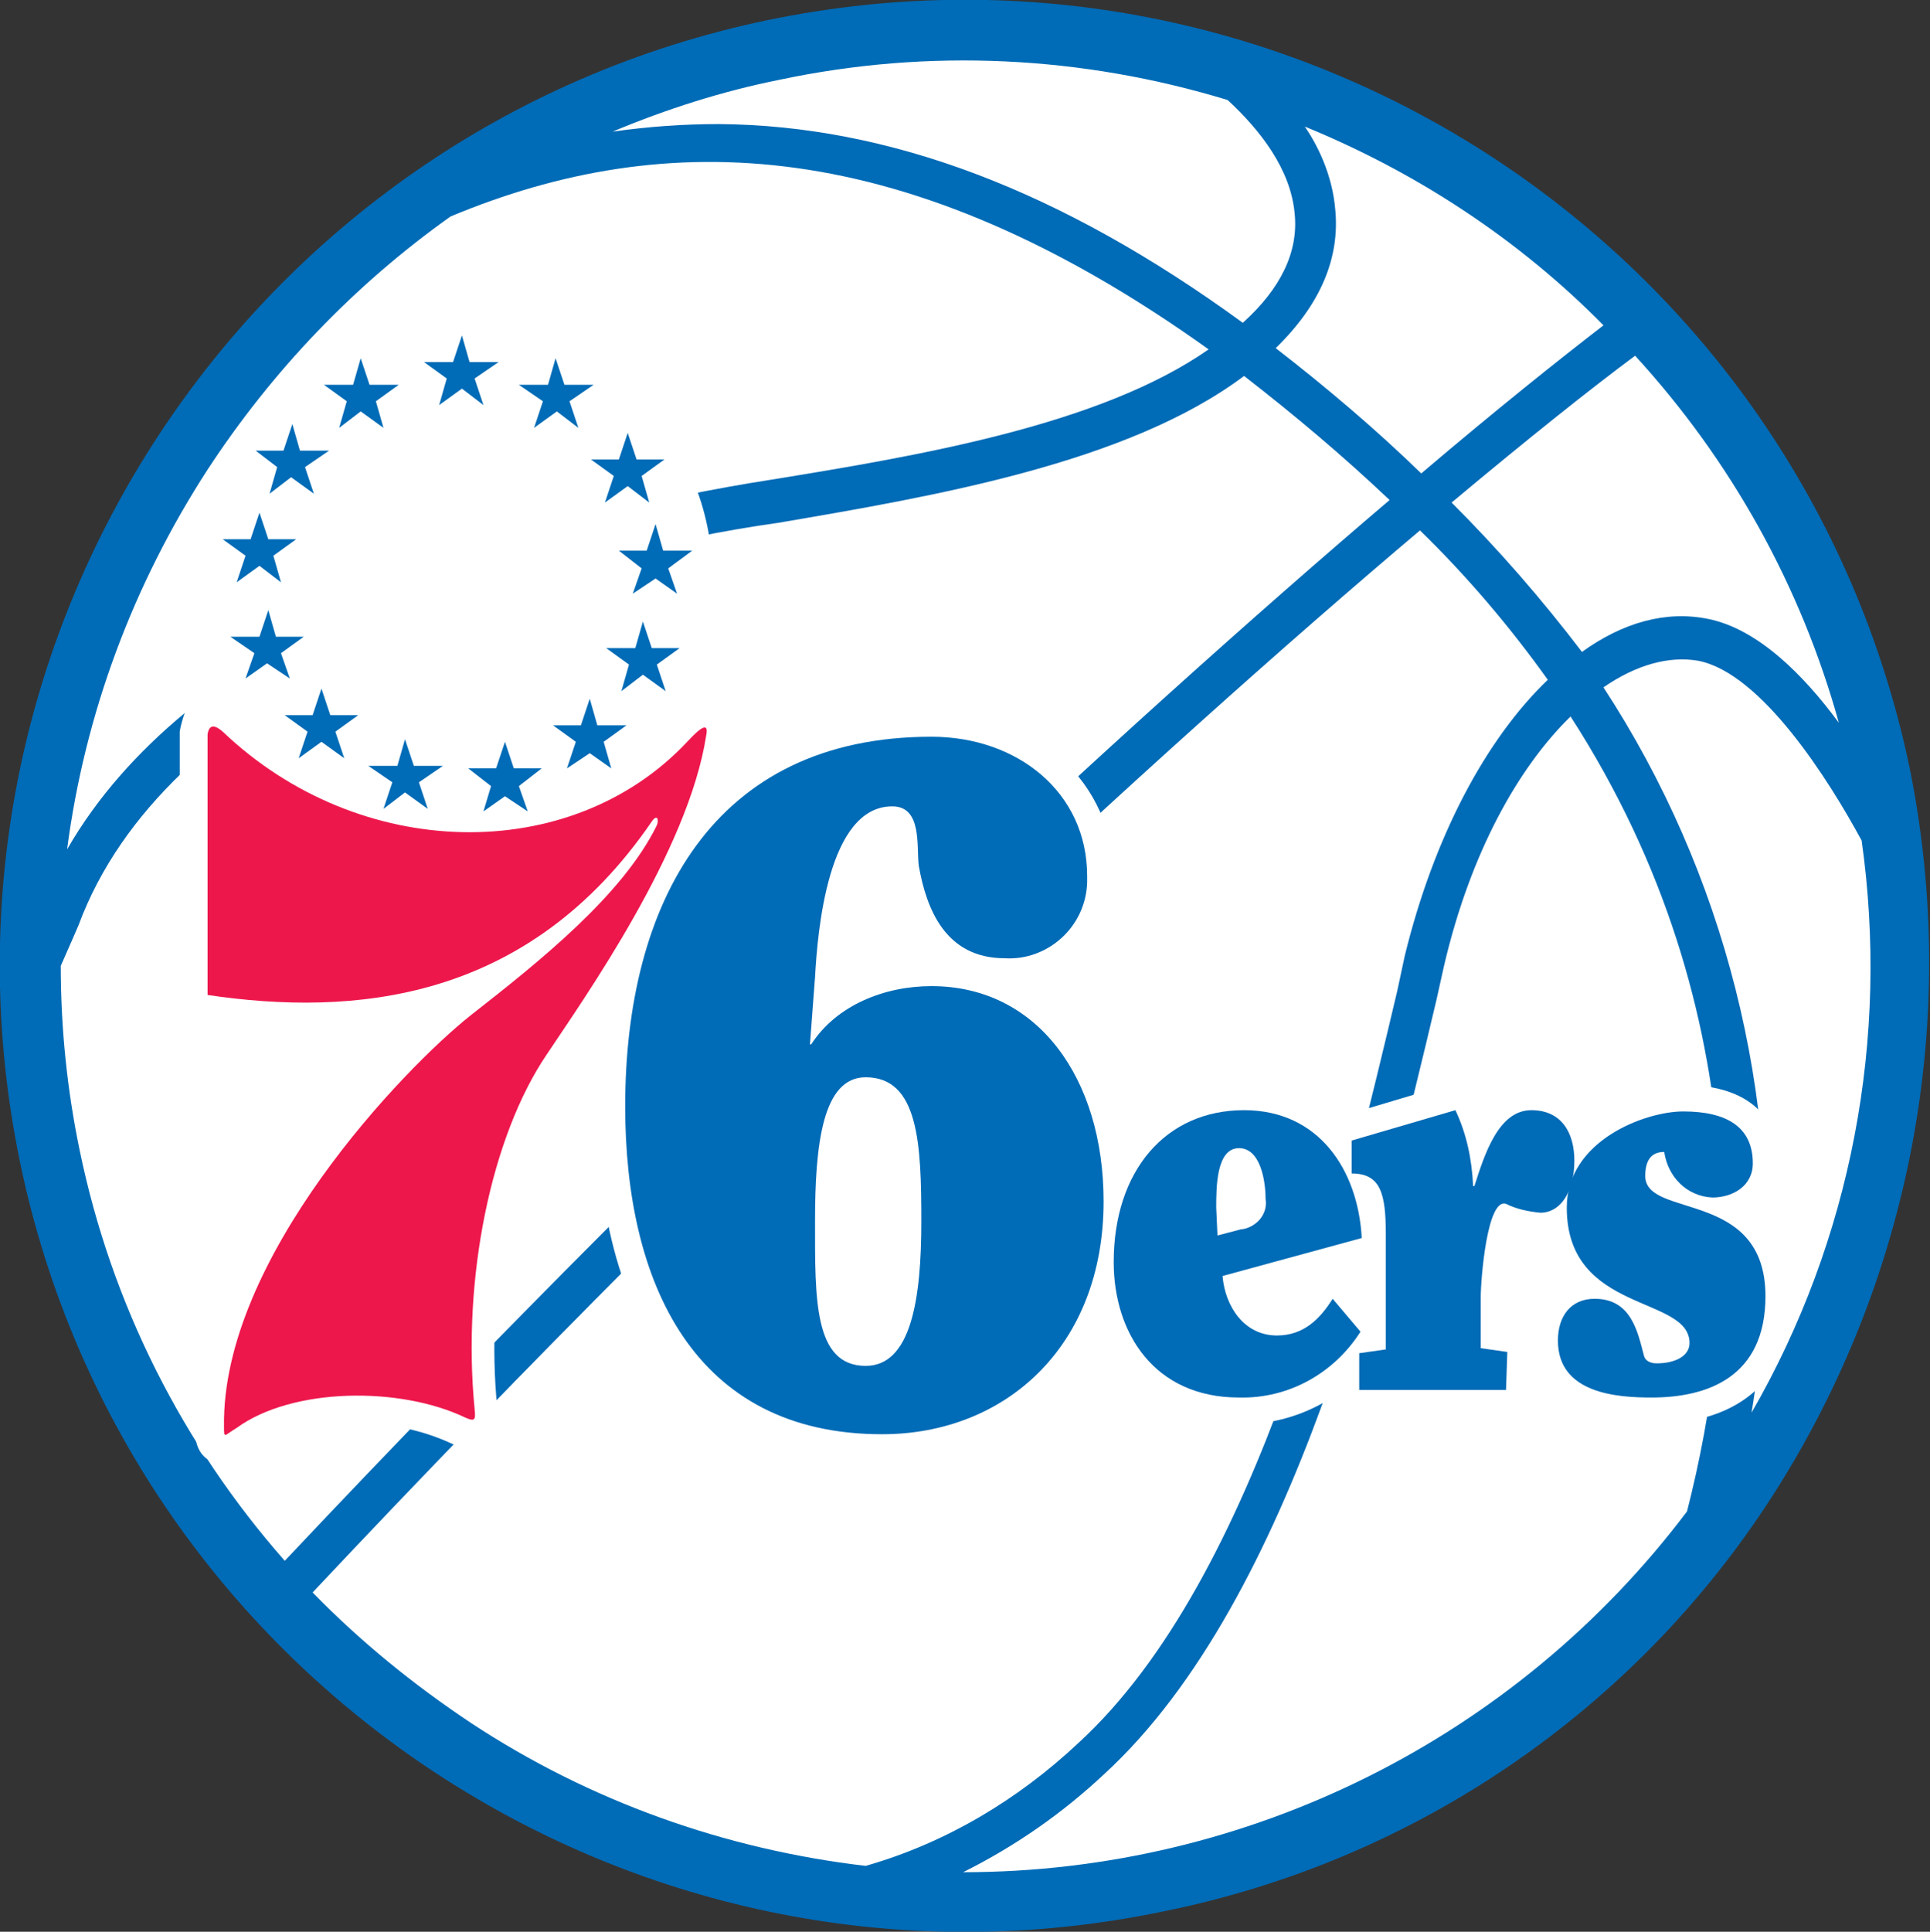 <?xml version="1.0" encoding="utf-8"?>
<!-- Generator: Adobe Illustrator 24.1.1, SVG Export Plug-In . SVG Version: 6.00 Build 0)  -->
<svg version="1.1"
	 id="Layer_1" xmlns:cc="http://creativecommons.org/ns#" xmlns:dc="http://purl.org/dc/elements/1.1/" xmlns:rdf="http://www.w3.org/1999/02/22-rdf-syntax-ns#"
	 xmlns="http://www.w3.org/2000/svg" xmlns:xlink="http://www.w3.org/1999/xlink" x="0px" y="0px" viewBox="0 0 152.5 152.6"
	 style="enable-background:new 0 0 152.5 152.6;" xml:space="preserve">
<rect x="0" y="0" width="152.5" height="152.6" fill="#333333" stroke="none"/>
<style type="text/css">
	.st0{fill:#006BB6;}
	.st1{fill:#FFFFFF;}
	.st2{fill:#ED174C;}
</style>
<path class="st0" d="M1.6,91.9c8.6,41.2,49.1,67.7,90.3,59.1c19.9-4,37.3-15.9,48.2-32.9c10.9-17,14.8-37.6,10.8-57.4
	c-8.6-41.2-49-67.7-90.3-59.1C19.5,10.2-7,50.6,1.6,91.9C1.6,91.9,1.6,91.9,1.6,91.9"/>
<path class="st1" d="M102.3,16.9c0.3,3-1.1,5.9-4.1,8.6C83.8,15,70.2,9.9,56.8,9.8c-2.8,0-5.6,0.2-8.4,0.6c4.3-1.8,8.7-3.2,13.2-4.1
	c11.8-2.5,23.9-1.9,35.4,1.6C99.6,10.3,102,13.4,102.3,16.9"/>
<path class="st1" d="M87.3,140.1c15-13.8,22-43.4,26.2-61.1l0.6-2.7c2.1-9,5.9-15.7,10-19.7c15.1,23.4,13.1,47.6,9.2,62.8
	c-13.5,17.9-34.7,28.5-57.2,28.5C80.3,145.8,84,143.2,87.3,140.1"/>
<path class="st1" d="M114.7,39.7c6.1-5.1,11-9,14.5-11.6c7.6,8.3,13.1,18.2,16.1,29c-2.8-3.8-6.4-7.4-10.3-8.2
	c-3.4-0.7-6.8,0.3-10,2.6C121.8,47.3,118.4,43.4,114.7,39.7"/>
<path class="st1" d="M6.2,73.1c6.9-18.6,32.4-26.3,42-29.1l0.4-0.1c4.2-1.1,8.6-2,12.9-2.6c12.3-2.1,27.6-4.7,36.8-11.6
	c4,3.1,7.8,6.3,11.5,9.8c-20.8,17.7-53,47.4-87.3,83.8C14.4,114.1,8.8,103,6.3,90.9c-1-4.8-1.5-9.7-1.5-14.6
	C5.6,74.5,6.2,73.1,6.2,73.1"/>
<path class="st1" d="M112.3,37.4c-3.6-3.5-7.5-6.8-11.5-9.9c3.5-3.4,5.1-7.1,4.7-11c-0.2-2.3-1.1-4.6-2.4-6.5
	c8.8,3.6,16.9,8.9,23.6,15.7C123.2,28.4,118.3,32.3,112.3,37.4"/>
<path class="st1" d="M95.5,27.6c-8.6,6-22.9,8.4-34.6,10.3c-4.5,0.7-8.9,1.6-13.3,2.7l-0.4,0.1C38,43.5,14.9,50.4,5.3,67.1
	c1.4-10.7,5.2-20.9,11.1-30c5.1-7.8,11.6-14.6,19.2-20C52.6,10,71.6,10.5,95.5,27.6"/>
<path class="st1" d="M134.2,52.2c5,1,10.3,9.4,12.9,14.2c2.2,15.6-0.8,31.5-8.7,45.2c0.4-2.4,0.7-5,0.9-7.6c1.4-17.5-3-35-12.6-49.7
	C129.3,52.5,131.9,51.8,134.2,52.2"/>
<path class="st1" d="M112.2,41.9c3.7,3.6,7.1,7.6,10.1,11.8c-4.9,4.7-9,12.4-11.3,21.8l-0.6,2.8c-4.1,17.3-10.9,46.3-25.2,59.4
	c-4.8,4.5-10.5,7.9-16.8,9.7c-11.1-1.3-21.8-5.1-31.2-11.3c-4.5-3-8.7-6.4-12.5-10.3C59.3,89,91.6,59.3,112.2,41.9"/>
<path class="st1" d="M96.1,97.6L98,97c1.2-0.3,1.9-0.7,1.9-2.4c0-1.4-0.4-4-2.1-4c-1.8,0-1.8,3.1-1.8,4.7L96.1,97.6z"/>
<path class="st1" d="M72.8,96.5c0-6.1-0.2-11.4-4.4-11.4c-3.4,0-4,5.3-4,11.4c0,6.1-0.2,11.4,4,11.4
	C71.9,107.9,72.8,102.6,72.8,96.5"/>
<path class="st1" d="M96.1,97.6L98,97c1.2-0.3,1.9-0.7,1.9-2.4c0-1.4-0.4-4-2.1-4c-1.8,0-1.8,3.1-1.8,4.7L96.1,97.6z"/>
<path class="st1" d="M64,82.5L64,82.5c2.1-3.1,5.8-4.6,9.5-4.6c8.4,0,13.6,7.3,13.6,17c0,11.5-7.8,18.4-17.5,18.4
	c-14.9,0-20.3-12-20.3-25.9c0-16,6.9-29.2,24.2-29.2c6.8,0,12.3,4.4,12.3,11c0.1,3.4-2.6,6.3-6,6.4c-0.2,0-0.3,0-0.5,0
	c-4.7,0-6.1-3.9-6.8-7.3c-0.3-1.5,0.3-4.7-2.1-4.7c-5,0-5.8,9.9-6.1,13.5L64,82.5z"/>
<path class="st1" d="M72.8,96.5c0-6.1-0.2-11.4-4.4-11.4c-3.4,0-4,5.3-4,11.4c0,6.1-0.2,11.4,4,11.4
	C71.9,107.9,72.8,102.6,72.8,96.5"/>
<path class="st1" d="M120.9,85.6c-1.5,0-2.9,0.6-3.8,1.8c-0.1-0.2-0.2-0.5-0.3-0.6l-0.8-1.6l-11.4,3.4v6.3h2.1c0.2,0,0.3,0,0.3,0
	c0.3,0.9,0.4,1.8,0.3,2.7v7.3l-2.1,0.3v6.9H121V105l-2.1-0.3v-2.1c0-1.7,0.2-3.3,0.6-4.9c0.7,0.2,1.4,0.3,2.1,0.3
	c2.8,0,4.8-2.6,4.8-6.2C126.4,88.1,124.2,85.6,120.9,85.6z"/>
<path class="st1" d="M140.8,92.9c-0.1-0.3-0.2-0.7-0.2-1c0-1.9-0.8-6.2-7.7-6.2c-3.8,0-11.3,2.9-11.3,9.8c-0.1,2.1,0.6,4.1,1.8,5.7
	c-1.6,1-2.5,2.8-2.4,4.7c0,2.4,1.2,6.6,9.5,6.6c7.1,0,11.1-3.7,11.1-10.1C141.6,96.3,141.1,94.3,140.8,92.9z"/>
<path class="st1" d="M57.2,56.2c-0.4-0.5-1.1-0.8-1.7-0.8c-1,0-1.9,0.6-2.9,1.7c-3.4,3.6-8.2,5.6-13.2,5.5c-6.9,0-14.1-3.2-19.9-8.7
	c-0.4-0.4-1.1-0.7-1.7-0.7c-2.8,0-3.6,4.5-3.6,4.6v22.6l1.8,0.3c6,1,12.2,0.8,18.1-0.6c-5.8,5.2-18.9,19.3-18.7,32.8
	c0,2.5,1.6,2.7,2.2,2.7c0.6,0,1.3-0.3,1.7-0.7c0.1-0.1,0.2-0.2,0.3-0.3c2.5-1.5,5.4-2.3,8.3-2.2c2.6,0,5.3,0.5,7.7,1.6
	c0.4,0.2,0.9,0.4,1.4,0.4c0.6,0,1.2-0.3,1.7-0.7c0.5-0.7,0.8-1.6,0.6-2.4c-1-9.8,1.2-20.4,5.3-26.6l0.6-0.9
	c3.6-5.2,10.9-16.2,12.3-25.2C57.9,57.7,57.7,56.8,57.2,56.2z"/>
<path class="st1" d="M109.8,99.4l-0.1-1.7c-0.1-1.1-0.2-2.2-0.5-3.2l-0.1-2l-0.4,0.6c-1.5-4.5-5.7-7.5-10.4-7.5
	c-7.3,0-12.4,5.8-12.4,14.1c0,6.4,3.7,12.8,12,12.8c4.6,0.1,9-2.3,11.4-6.3l0.3-0.5l-0.2-6.1L109.8,99.4z M100.9,103.4
	c-0.7,0-1.4-0.4-1.7-1.1l4-1.1C102.6,102.1,101.8,102.8,100.9,103.4L100.9,103.4z"/>
<path class="st1" d="M82.5,79.4c-0.4-0.6-0.9-1.3-1.3-1.8c4-0.7,6.9-4.3,6.8-8.3c0-7.5-6.2-13.1-14.4-13.1
	c-16.5,0-26.4,11.7-26.4,31.3c0,17.8,8.2,28,22.4,28c11.5,0,19.6-8.4,19.6-20.5C89.2,88.9,85.2,83.2,82.5,79.4z"/>
<path class="st0" d="M100.9,105.5c-2.6,0-4.1-2.3-4.3-4.7l11-3c-0.3-5.4-3.4-10.1-9.3-10.1c-6.2,0-10.3,4.8-10.3,12
	c0,5.6,3.2,10.7,9.9,10.7c3.9,0.1,7.5-1.9,9.6-5.2l-2.2-2.6C104.3,104.2,103,105.5,100.9,105.5z M96.1,95.4c0-1.6,0-4.7,1.8-4.7
	c1.7,0,2.1,2.6,2.1,4c0.2,1.2-0.7,2.2-1.8,2.4c0,0-0.1,0-0.1,0l-1.9,0.5L96.1,95.4z"/>
<path class="st0" d="M119,109.8h-11.6v-2.9l2.1-0.3v-9.1c0-3.2-0.4-4.8-2.7-4.8v-2.6l8.2-2.4c0.9,1.9,1.3,3.9,1.4,6h0.1
	c0.8-2.5,1.9-6,4.5-6c2.4,0,3.4,1.8,3.4,4c0,2.3-1,4.1-2.7,4.1c-1-0.1-1.9-0.3-2.7-0.7c-1.5-0.5-2,6-2,7.4v4l2.1,0.3L119,109.8
	L119,109.8z"/>
<path class="st0" d="M138.5,91.9c0,1.8-1.6,2.7-3.2,2.7c-2-0.1-3.5-1.6-3.8-3.6c-0.8,0-1.5,0.4-1.5,1.9c0,3.4,9.5,1,9.5,9.5
	c0,6.4-4.6,8-9,8c-2.7,0-7.4-0.3-7.4-4.5c0-1.9,1-3.3,2.9-3.3c2.9,0,3.4,2.6,3.9,4.5c0.1,0.4,0.5,0.6,1,0.6c1.5,0,2.6-0.6,2.6-1.6
	c0-3.8-9.7-2.3-9.7-10.7c0-5.3,6.2-7.6,9.2-7.6C136.4,87.8,138.5,89,138.5,91.9"/>
<path class="st0" d="M73.6,77.9c-3.7,0-7.5,1.5-9.5,4.6h-0.1l0.4-5.3c0.2-3.6,1-13.5,6.1-13.5c2.4,0,1.9,3.2,2.1,4.7
	c0.6,3.4,2.1,7.3,6.8,7.3c3.4,0.2,6.4-2.5,6.5-6c0-0.2,0-0.3,0-0.5c0-6.6-5.5-11-12.3-11c-17.3,0-24.2,13.2-24.2,29.2
	c0,13.9,5.4,25.9,20.3,25.9c9.7,0,17.5-6.9,17.5-18.4C87.2,85.2,82,77.9,73.6,77.9z M68.4,107.9c-4.1,0-4-5.3-4-11.4
	s0.6-11.4,4-11.4c4.2,0,4.4,5.3,4.4,11.4C72.8,102.6,72,107.9,68.4,107.9z"/>
<path class="st2" d="M16.4,58v20.6c11.5,1.7,25.3,0.6,35.1-13.7c0.4-0.6,0.6-0.2,0.4,0.3c-2.7,5.5-9.2,10.7-14.7,15
	c-5.3,4.2-19.7,19.2-19.5,32.5c0,1,0,0.7,1,0.1c4.4-3.2,12.9-3.3,18.1-0.8c0.7,0.3,0.8,0.2,0.7-0.7c-1-10.3,1.3-21.5,5.7-28
	c3-4.5,11.2-16.1,12.6-25.2c0.2-1-0.3-0.8-1.5,0.5c-9.2,9.8-25.9,9.5-36.7-0.8C16.8,57.1,16.5,57.4,16.4,58"/>
<circle class="st1" cx="36.5" cy="45.6" r="19.8"/>
<polygon class="st0" points="36.5,26.5 37.1,28.6 39.4,28.6 37.5,29.9 38.2,32 36.5,30.7 34.7,32 35.3,29.9 33.5,28.6 35.8,28.6 "/>
<polygon class="st0" points="49.6,34.2 50.3,36.3 52.5,36.3 50.7,37.6 51.3,39.7 49.6,38.4 47.8,39.7 48.5,37.6 46.7,36.3 
	48.9,36.3 "/>
<polygon class="st0" points="43.9,28.3 44.6,30.4 46.9,30.4 45,31.7 45.7,33.8 44,32.5 42.2,33.8 42.9,31.7 41,30.4 43.3,30.4 "/>
<polygon class="st0" points="51.8,41.4 52.4,43.5 54.7,43.5 52.8,44.9 53.5,46.9 51.8,45.7 50,46.9 50.7,44.9 48.9,43.5 51.1,43.5 
	"/>
<polygon class="st0" points="50.8,49.1 51.5,51.2 53.7,51.2 51.9,52.5 52.6,54.6 50.8,53.3 49.1,54.6 49.7,52.5 47.9,51.2 
	50.2,51.2 "/>
<polygon class="st0" points="46.6,55.2 47.2,57.3 49.5,57.3 47.7,58.6 48.3,60.7 46.6,59.5 44.8,60.7 45.5,58.6 43.7,57.3 
	45.9,57.3 "/>
<polygon class="st0" points="39.9,58.6 40.6,60.7 42.8,60.7 41,62.1 41.7,64.1 39.9,62.9 38.2,64.1 38.8,62.1 37,60.7 39.2,60.7 "/>
<polygon class="st0" points="23.1,33.5 22.4,35.6 20.2,35.6 21.9,36.9 21.3,39 23,37.7 24.8,39 24.1,36.9 26,35.6 23.7,35.6 "/>
<polygon class="st0" points="28.5,28.3 27.9,30.4 25.6,30.4 27.4,31.7 26.8,33.8 28.5,32.5 30.3,33.8 29.7,31.7 31.5,30.4 
	29.2,30.4 "/>
<polygon class="st0" points="20.5,40.5 19.8,42.6 17.6,42.6 19.4,43.9 18.7,46 20.5,44.7 22.2,46 21.6,43.9 23.4,42.6 21.2,42.6 "/>
<polygon class="st0" points="21.2,48.2 20.5,50.3 18.2,50.3 20.1,51.6 19.4,53.6 21.1,52.4 22.9,53.6 22.2,51.6 24,50.3 21.8,50.3 
	"/>
<polygon class="st0" points="25.4,54.4 24.7,56.5 22.5,56.5 24.3,57.8 23.6,59.9 25.4,58.6 27.2,59.9 26.5,57.8 28.3,56.5 
	26.1,56.5 "/>
<polygon class="st0" points="32,58.4 31.4,60.5 29.1,60.5 31,61.8 30.3,63.9 32,62.6 33.8,63.9 33.1,61.8 35,60.5 32.7,60.5 "/>
</svg>
